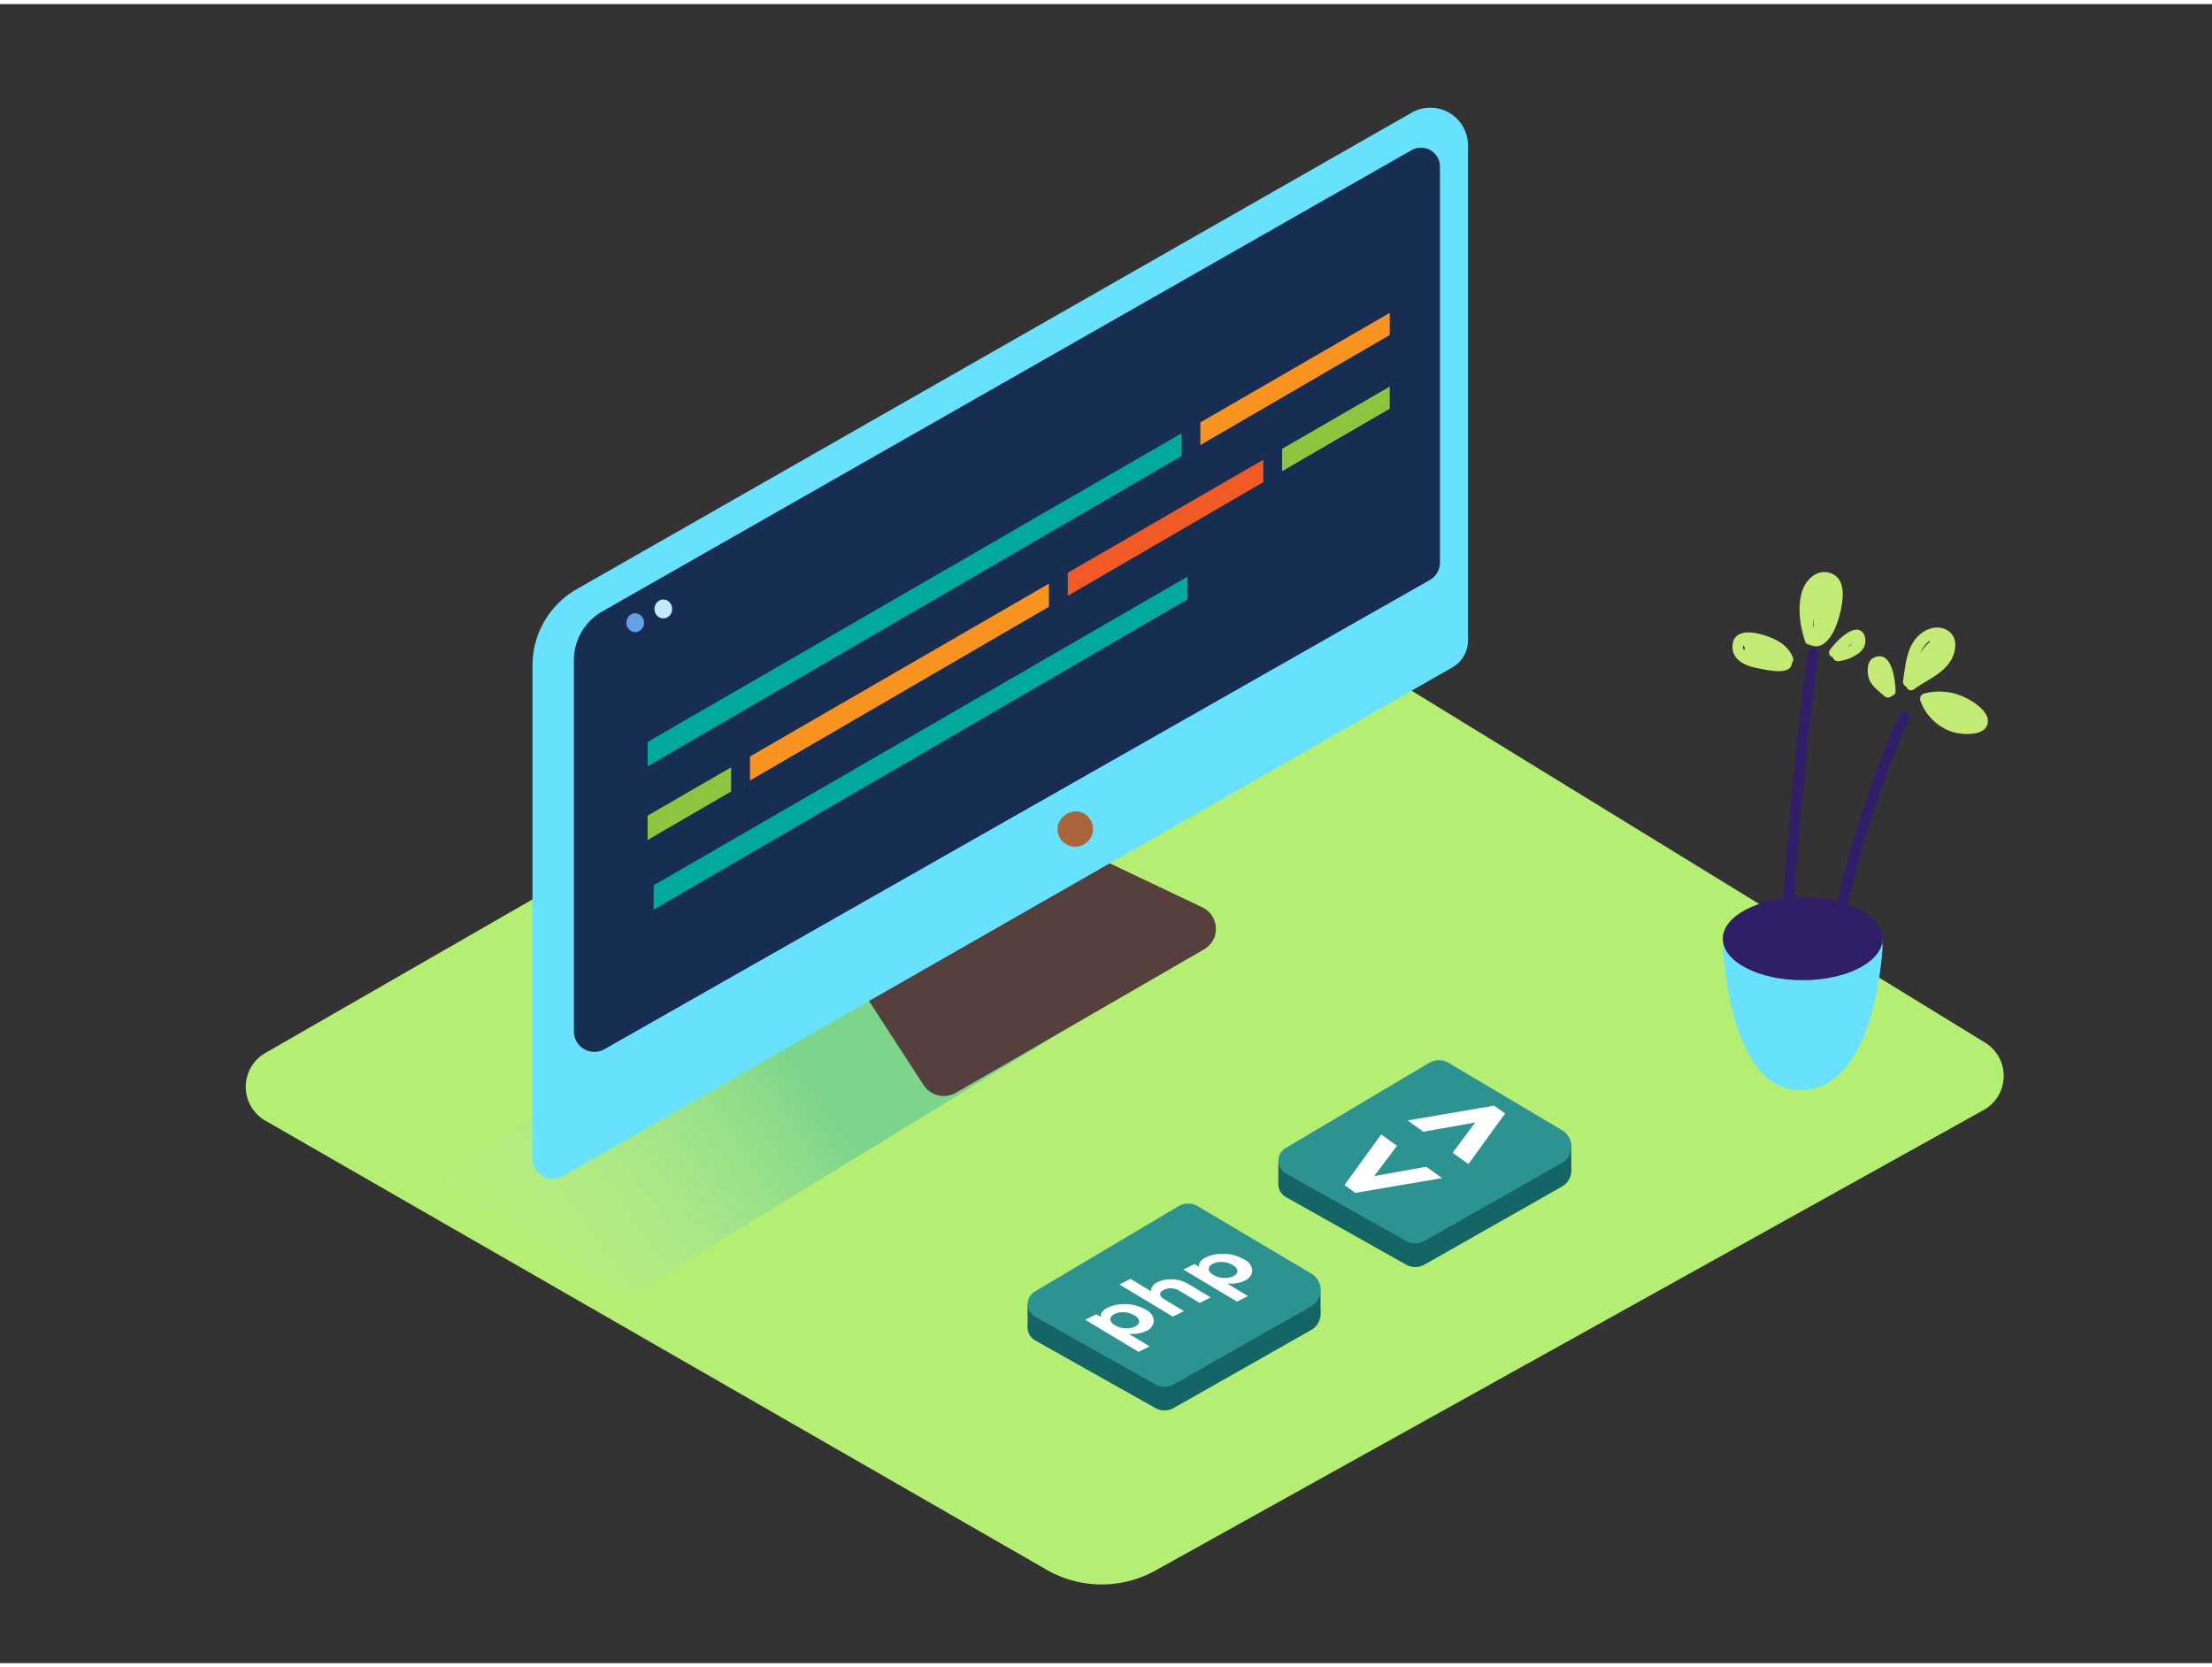<svg id="Layer_2" data-name="Layer 2" xmlns="http://www.w3.org/2000/svg" xmlns:xlink="http://www.w3.org/1999/xlink" viewBox="0 0 400 300" width="406" height="306" class="illustration styles_illustrationTablet__1DWOa"><rect x="0" y="0" width="400" height="300" fill="#333333" stroke="none"/><defs><linearGradient id="linear-gradient" x1="84.58" y1="236.04" x2="146.33" y2="192.57" gradientUnits="userSpaceOnUse"><stop offset="0" stop-color="#fff" stop-opacity="0"></stop><stop offset="0.98" stop-color="#089fbf"></stop></linearGradient></defs><title>0</title><path d="M208.93,283.26,358.68,200a7.06,7.06,0,0,0,.27-12.21L213.78,98.7a7.21,7.21,0,0,0-7.36-.11L48,189.66a7.06,7.06,0,0,0,0,12.26l141.25,81.19A20,20,0,0,0,208.93,283.26Z" fill="#b4ee73"></path><path d="M98.18,224.1c5.21,3.14,10.35,6.4,15.52,9.61l106.18-64.92c-13.25-8.89-23.17-11.35-34.64-22.33L78.48,212.34C84.61,216.87,91.64,220.17,98.18,224.1Z" opacity="0.32" fill="url(#linear-gradient)"></path><path d="M198.49,154.33l18.92,9a4.3,4.3,0,0,1,.31,7.61l-44.85,25.92a4.38,4.38,0,0,1-5.86-1.39l-10.9-16.79" fill="#56403d"></path><path d="M104.34,105.77,255.25,19.65a6.81,6.81,0,0,1,10.21,5.84v89.59a5.6,5.6,0,0,1-2.83,4.86l-160.86,92a3.65,3.65,0,0,1-5.48-3.13V119.57A15.89,15.89,0,0,1,104.34,105.77Z" fill="#68e1fd"></path><path d="M255.24,26.42l-146.32,83.4a10.15,10.15,0,0,0-5.14,8.81v67.16a3.7,3.7,0,0,0,5.55,3.18l149.23-84.83a3.61,3.61,0,0,0,1.83-3.14V29.37A3.44,3.44,0,0,0,255.24,26.42Z" fill="#172d51"></path><path d="M191.23,149A3.21,3.21,0,1,0,195,146,3.4,3.4,0,0,0,191.23,149Z" fill="#ab643c"></path><ellipse cx="114.87" cy="111.87" rx="1.6" ry="1.71" fill="#659fe4"></ellipse><ellipse cx="119.95" cy="109.38" rx="1.6" ry="1.71" fill="#c5e9ff"></ellipse><polygon points="217.06 75.64 217.06 79.74 251.31 59.84 251.31 55.84 217.06 75.64" fill="#f7931e"></polygon><polygon points="213.66 77.61 117.11 133.43 117.11 137.83 213.66 81.72 213.66 77.61" fill="#00a99d"></polygon><polygon points="132.21 138.02 117.11 146.75 117.11 151.16 132.21 142.38 132.21 138.02" fill="#8cc63f"></polygon><polygon points="135.62 136.05 135.62 140.4 189.68 108.98 189.68 104.8 135.62 136.05" fill="#f7931e"></polygon><polygon points="193.09 102.83 193.09 107 228.45 86.45 228.45 82.39 193.09 102.83" fill="#f15a24"></polygon><polygon points="231.85 80.42 231.85 84.47 251.31 73.17 251.31 69.17 231.85 80.42" fill="#8cc63f"></polygon><polygon points="214.74 103.53 118.2 159.35 118.2 163.75 214.74 107.64 214.74 103.53" fill="#00a99d"></polygon><path d="M232.45,211.17l26-15.44a3.42,3.42,0,0,1,3.49,0l20.55,12.2a3.42,3.42,0,0,1-.06,5.91l-24.83,14.09a3.42,3.42,0,0,1-3.36,0l-21.71-12.21A2.63,2.63,0,0,1,232.45,211.17Z" fill="#146666"></path><polygon points="231.16 213.41 231.17 209.15 234.1 210.07 233.24 213.5 231.16 213.41" fill="#146666"></polygon><polygon points="284.14 210.59 284.14 206.61 281.66 207.77 282.83 210.07 284.14 210.59" fill="#146666"></polygon><path d="M232.45,206.89l26-15.44a3.42,3.42,0,0,1,3.49,0l20.55,12.2a3.42,3.42,0,0,1-.06,5.91l-24.83,14.09a3.42,3.42,0,0,1-3.36,0l-21.71-12.21A2.63,2.63,0,0,1,232.45,206.89Z" fill="#2c9390"></path><path d="M187.11,237.1l26-15.44a3.42,3.42,0,0,1,3.49,0l20.55,12.2a3.42,3.42,0,0,1-.06,5.91l-24.83,14.09a3.42,3.42,0,0,1-3.36,0l-21.71-12.21A2.63,2.63,0,0,1,187.11,237.1Z" fill="#146666"></path><polygon points="185.82 239.33 185.82 235.08 188.75 236 187.9 239.42 185.82 239.33" fill="#146666"></polygon><polygon points="238.79 236.52 238.79 232.54 236.32 233.7 237.48 236 238.79 236.52" fill="#146666"></polygon><path d="M187.11,232.82l26-15.44a3.42,3.42,0,0,1,3.49,0l20.55,12.2a3.42,3.42,0,0,1-.06,5.91l-24.83,14.09a3.42,3.42,0,0,1-3.36,0l-21.71-12.21A2.63,2.63,0,0,1,187.11,232.82Z" fill="#2c9390"></path><path d="M340.44,169s-.9,25.61-14.45,26.22S311.53,169,311.53,169" fill="#6de2fc"></path><path d="M340.44,170.16s-.9,25.61-14.45,26.22-14.45-26.22-14.45-26.22" fill="#68e1fd"></path><ellipse cx="325.99" cy="169.01" rx="14.45" ry="7.5" fill="#311e69"></ellipse><path d="M329.92,174.13a189.16,189.16,0,0,1,13.54-45.72c.52-1.19,2.26-.16,1.74,1a187.23,187.23,0,0,0-13.34,45.24C331.66,175.94,329.71,175.4,329.92,174.13Z" fill="#311e69"></path><path d="M321.66,174.8q1.49-28.78,5.16-57.38c.16-1.27,2.18-1.29,2,0q-3.66,28.53-5.15,57.28C323,174.72,322.33,174.75,321.66,174.8Z" fill="#311e69"></path><path d="M347.93,124.68a10.72,10.72,0,0,1,7.13.57c1.62.72,5,2.77,4.33,5s-4.74,1.86-6.36,1.36a9.23,9.23,0,0,1-5.59-5.19,1.13,1.13,0,0,1-.07-.24A1,1,0,0,1,347.93,124.68Z" fill="#c3ea75"></path><path d="M344.76,123.48a.86.86,0,0,0,1.35.42c2.21-1.63,5-2.65,6.53-5,1.09-1.66,1.55-4.4-.43-5.62s-4.32-.22-5.67,1.34c-1.81,2.09-2,5.13-2.4,7.74A1.06,1.06,0,0,0,344.76,123.48Zm4.17-8.37,0,.26a7.81,7.81,0,0,0-1.68,2A5.42,5.42,0,0,1,348.94,115.11Z" fill="#c3ea75"></path><path d="M338.88,118.17c3.26-1.47,3.82,4.13,3.9,6a.87.87,0,0,1-.67.93,1,1,0,0,1-1.4,0c-1.1-1-2.49-1.92-2.83-3.44C337.62,120.53,337.62,118.73,338.88,118.17Z" fill="#c3ea75"></path><path d="M326.53,115.56a4.71,4.71,0,0,0,2.08.58c2.52-.38,3.8-4.39,4.25-6.49s.94-5.54-1.58-6.64-4.73,1-5.42,3.22C325,109.19,325.51,112.7,326.53,115.56Zm1.36-2.85a6.59,6.59,0,0,1,0-1.61,9.72,9.72,0,0,0,.07,1.1v.05C328,112.41,327.94,112.56,327.9,112.71Z" fill="#c3ea75"></path><path d="M313.29,116.1c-.09,2.58,2.47,3.63,4.6,4,1.32.26,6,1.43,6.12-.89a1.06,1.06,0,0,0,.17-1.13c-1-2.46-3.53-3.53-6-4.19C316.21,113.4,313.39,113.29,313.29,116.1Zm2-.11a3.23,3.23,0,0,0,.26.42,1.17,1.17,0,0,0-.13.46A.77.77,0,0,1,315.27,116Z" fill="#c3ea75"></path><path d="M331.41,118.1a1,1,0,0,0,1.19.7,7.39,7.39,0,0,0,3.83-1.68,2.7,2.7,0,0,0,.58-3.27c-1.55-2.34-5.14,1.61-6.07,2.87A.87.87,0,0,0,331.41,118.1Zm2.83-1.91-.17.07,1-.69h0A2.36,2.36,0,0,1,334.24,116.19Z" fill="#c3ea75"></path><polygon points="254.54 201.87 270.19 199.19 272.17 200.61 265.54 209.76 262.68 207.71 266.77 202.24 257.39 203.91 254.54 201.87" fill="#fff"></polygon><polygon points="249.76 204.4 252.62 206.45 248.51 211.92 257.91 210.24 260.77 212.29 245.1 214.97 243.12 213.55 249.76 204.4" fill="#fff"></polygon><path d="M203.66,235.09a7.35,7.35,0,0,1,3.53,1,2.44,2.44,0,0,1,1.46,2,2.11,2.11,0,0,1-1.39,1.85,4.69,4.69,0,0,1-1.39.44,5.83,5.83,0,0,1-1.23.1l-.47,0,3.72,2.24-2,1-9.65-5.81,2-1,.83.5v-.1s0-.14,0-.27a1.19,1.19,0,0,1,.13-.39,1.67,1.67,0,0,1,.36-.44,2.82,2.82,0,0,1,.66-.45A6.82,6.82,0,0,1,203.66,235.09Zm2.3,3.09c0-.38-.28-.74-.83-1.07a3.94,3.94,0,0,0-1.85-.55,3.47,3.47,0,0,0-1.76.32c-.49.25-.73.56-.73.95s.28.74.83,1.07a3.94,3.94,0,0,0,1.85.55,3.47,3.47,0,0,0,1.78-.32c.48-.25.73-.56.72-.95" fill="#fff"></path><path d="M221.45,226a7.41,7.41,0,0,1,3.53,1,2.46,2.46,0,0,1,1.46,2,2.11,2.11,0,0,1-1.39,1.85,4.77,4.77,0,0,1-1.39.44,6,6,0,0,1-1.23.1l-.47,0,3.72,2.24-2,1L214,228.83l2-1,.83.5v-.11a1.52,1.52,0,0,1,0-.27,1.33,1.33,0,0,1,.13-.39,1.81,1.81,0,0,1,.36-.44,2.82,2.82,0,0,1,.66-.45A6.82,6.82,0,0,1,221.45,226Zm2.3,3.09c0-.38-.28-.74-.83-1.07a3.94,3.94,0,0,0-1.85-.55,3.45,3.45,0,0,0-1.76.32c-.48.25-.73.56-.73.94s.28.74.82,1.07a4,4,0,0,0,1.86.54,3.44,3.44,0,0,0,1.77-.32c.49-.25.73-.56.72-.95" fill="#fff"></path><path d="M204.43,230.51l3.72,2.24a1.45,1.45,0,0,1,0-.28,1.36,1.36,0,0,1,.26-.6,2.07,2.07,0,0,1,.85-.73,5.41,5.41,0,0,1,2.81-.54,6.28,6.28,0,0,1,2.94.9l3.93,2.37-2,1-3.72-2.24a2.86,2.86,0,0,0-1.39-.4,2.79,2.79,0,0,0-1.39.28c-.45.23-.66.5-.65.8s.27.6.78.91l3.51,2.12-2,1-9.65-5.81Z" fill="#fff"></path></svg>